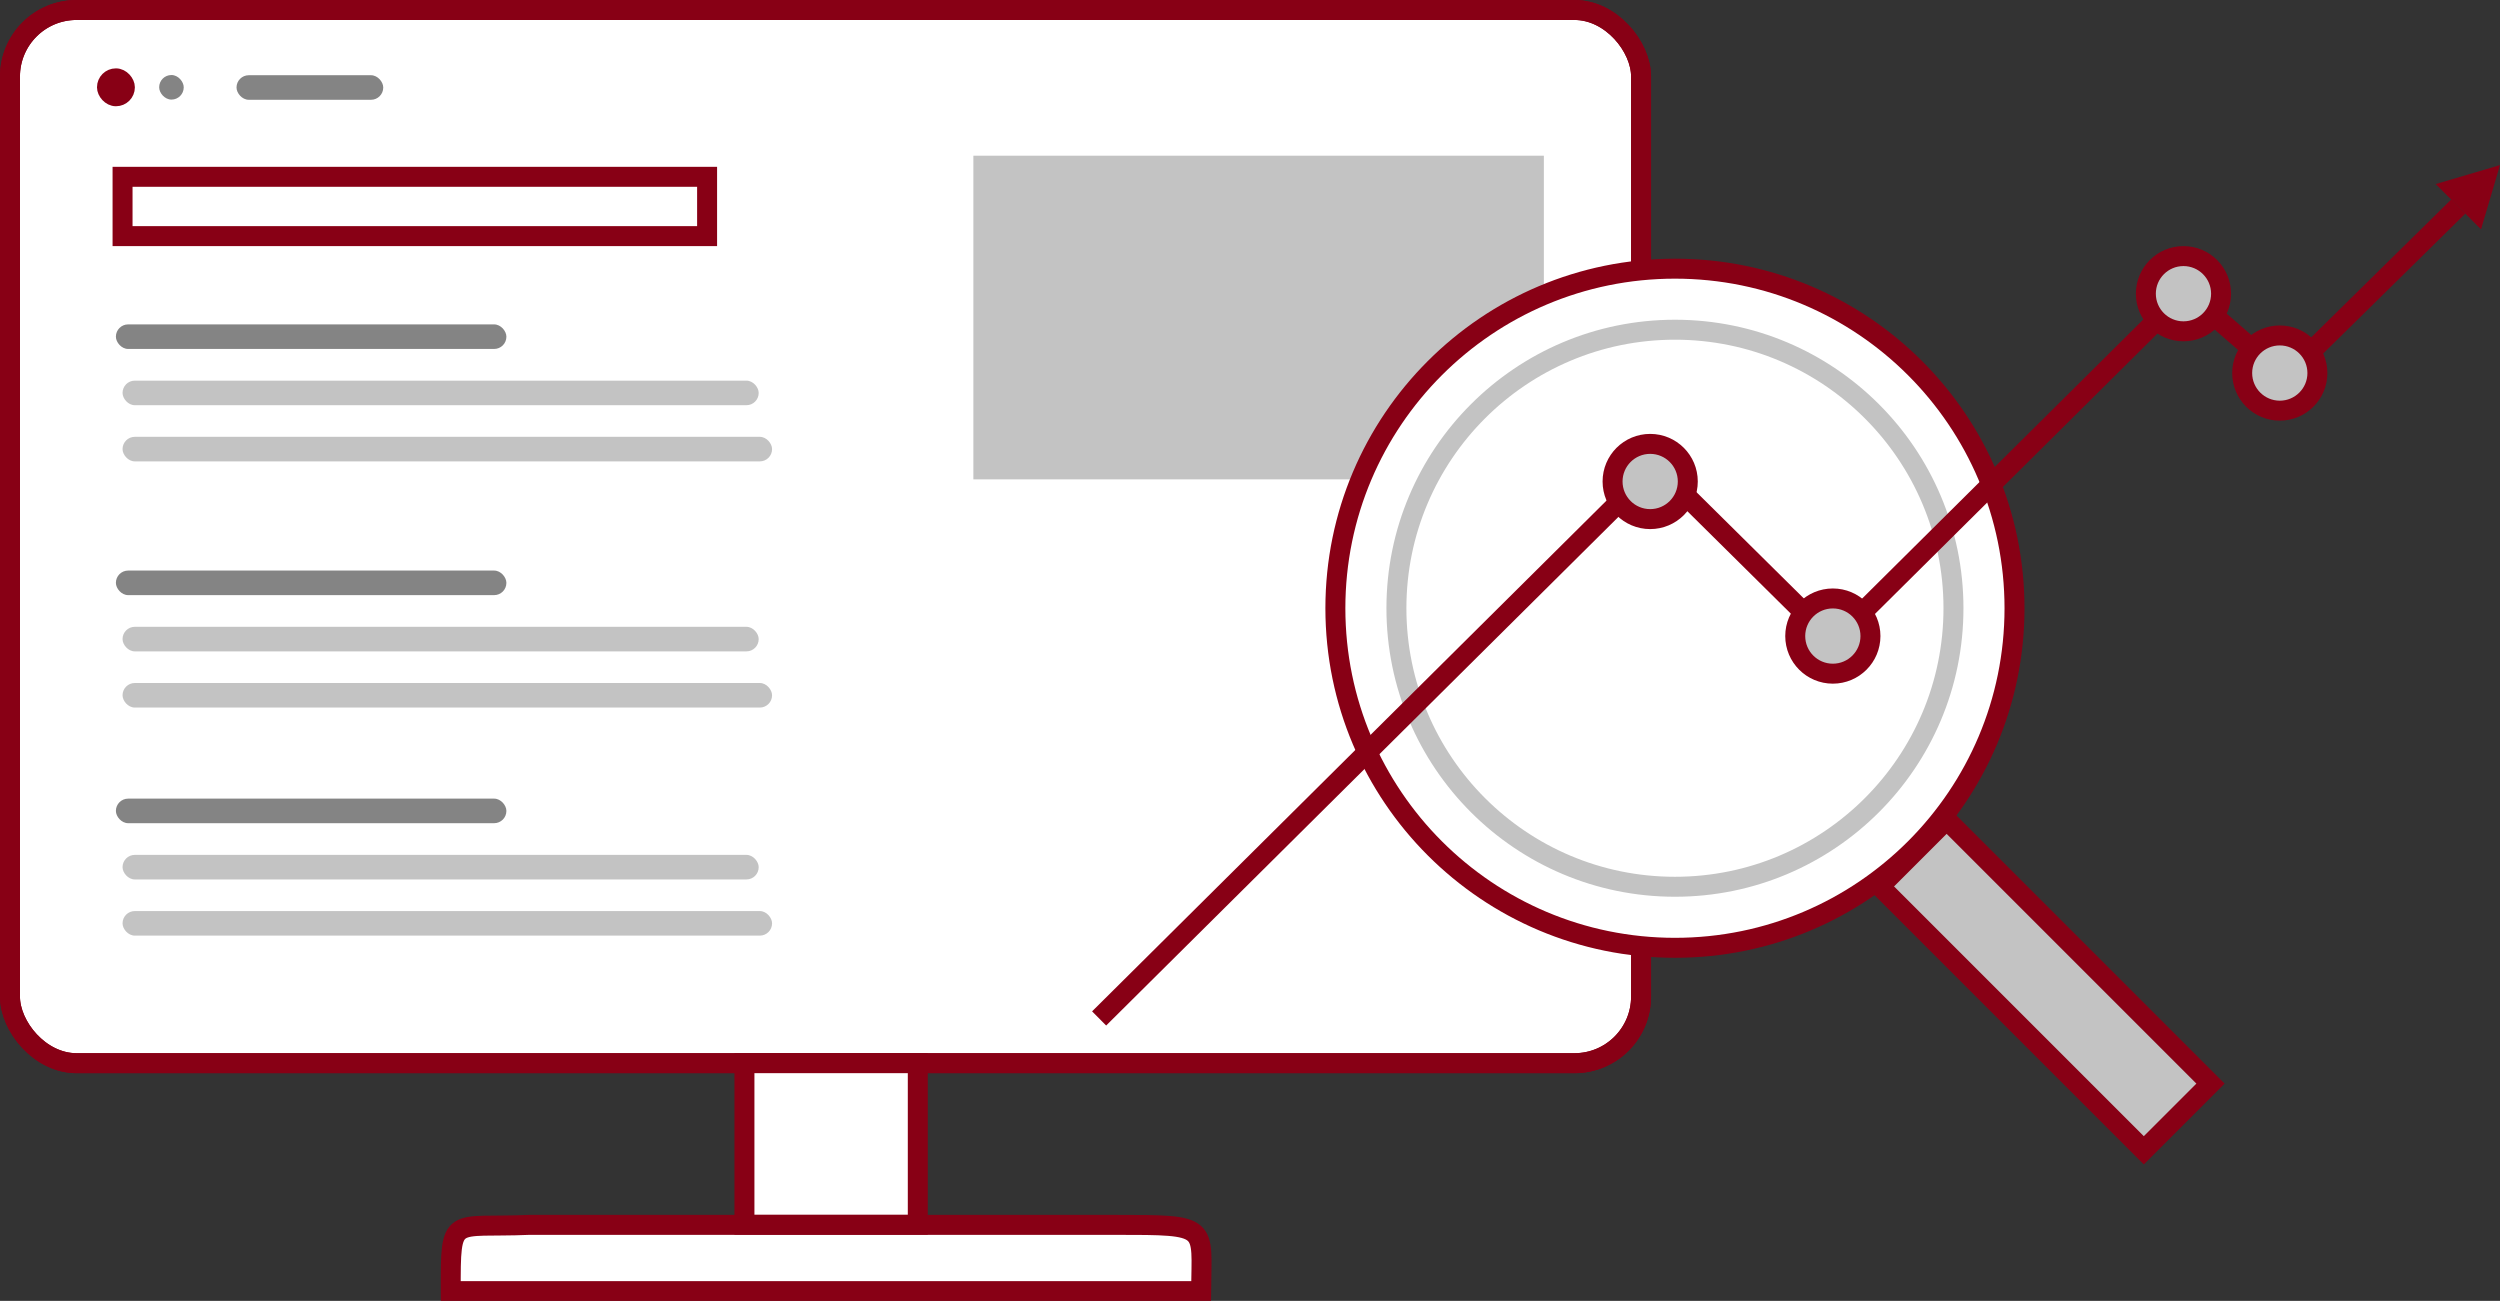 <svg xmlns="http://www.w3.org/2000/svg" viewBox="0 0 375.55 195.42"><rect x="0" y="0" width="375.55" height="195.42" fill="#333333" stroke="none"/><defs><style>.cls-1{fill:#fff;}.cls-1,.cls-2,.cls-5,.cls-8{stroke:#880015;}.cls-1,.cls-2,.cls-5,.cls-6,.cls-8{stroke-miterlimit:10;}.cls-1,.cls-2,.cls-5,.cls-6{stroke-width:3px;}.cls-2,.cls-6{fill:none;}.cls-3{fill:#848484;}.cls-4,.cls-5{fill:#c3c3c3;}.cls-6{stroke:#c3c3c3;}.cls-7,.cls-8{fill:#880015;}.cls-8{stroke-width:2px;}</style></defs><g id="Layer_2" data-name="Layer 2"><g id="Layer_1-2" data-name="Layer 1"><rect class="cls-1" x="1.5" y="1.5" width="245.02" height="158.21" rx="10"/><rect class="cls-2" x="1.5" y="1.5" width="245.02" height="158.21" rx="10"/><rect class="cls-3" x="17.41" y="48.73" width="58.66" height="3.69" rx="1.84"/><rect class="cls-4" x="18.41" y="57.18" width="95.56" height="3.69" rx="1.84"/><rect class="cls-4" x="18.41" y="65.62" width="97.57" height="3.69" rx="1.84"/><rect class="cls-3" x="17.41" y="85.71" width="58.66" height="3.69" rx="1.84"/><rect class="cls-4" x="18.41" y="94.16" width="95.56" height="3.69" rx="1.84"/><rect class="cls-4" x="18.41" y="102.6" width="97.57" height="3.69" rx="1.84"/><rect class="cls-3" x="17.41" y="119.97" width="58.66" height="3.69" rx="1.84"/><rect class="cls-4" x="18.41" y="128.42" width="95.56" height="3.69" rx="1.84"/><rect class="cls-4" x="18.41" y="136.86" width="97.57" height="3.69" rx="1.84"/><rect class="cls-3" x="35.53" y="11.3" width="22.04" height="3.69" rx="1.84"/><rect class="cls-3" x="23.91" y="11.27" width="3.69" height="3.69" rx="1.84"/><rect class="cls-4" x="146.22" y="23.39" width="85.7" height="48.62"/><path class="cls-1" d="M79.51,184h88c14.35,0,13,0,12.92,9.95H67.71C67.7,182.24,67.66,184.51,79.51,184Z"/><rect class="cls-1" x="111.83" y="159.71" width="26.04" height="24.26"/><rect class="cls-2" x="18.41" y="26.56" width="87.81" height="8.91"/><circle class="cls-1" cx="251.61" cy="91.37" r="51.01"/><rect class="cls-5" x="300.14" y="119.94" width="14.17" height="56.06" transform="translate(-14.64 260.58) rotate(-45)"/><circle class="cls-5" cx="247.89" cy="72.33" r="5.65"/><circle class="cls-5" cx="275.33" cy="95.55" r="5.65"/><circle class="cls-5" cx="328" cy="44.12" r="5.65"/><circle class="cls-5" cx="342.47" cy="56.04" r="5.65"/><circle class="cls-6" cx="251.61" cy="91.37" r="41.84"/><line class="cls-2" x1="165.11" y1="152.99" x2="242.6" y2="76.05"/><line class="cls-2" x1="253.75" y1="74.96" x2="270.33" y2="91.37"/><line class="cls-2" x1="280.39" y1="91.37" x2="323.35" y2="48.73"/><line class="cls-2" x1="332.87" y1="47.69" x2="338.31" y2="52.42"/><line class="cls-2" x1="347.55" y1="52.42" x2="369.3" y2="31.01"/><polygon class="cls-7" points="375.55 24.8 365.89 27.65 372.7 34.45 375.55 24.8"/><rect class="cls-8" x="15.57" y="11.27" width="3.69" height="3.69" rx="1.84"/></g></g></svg>